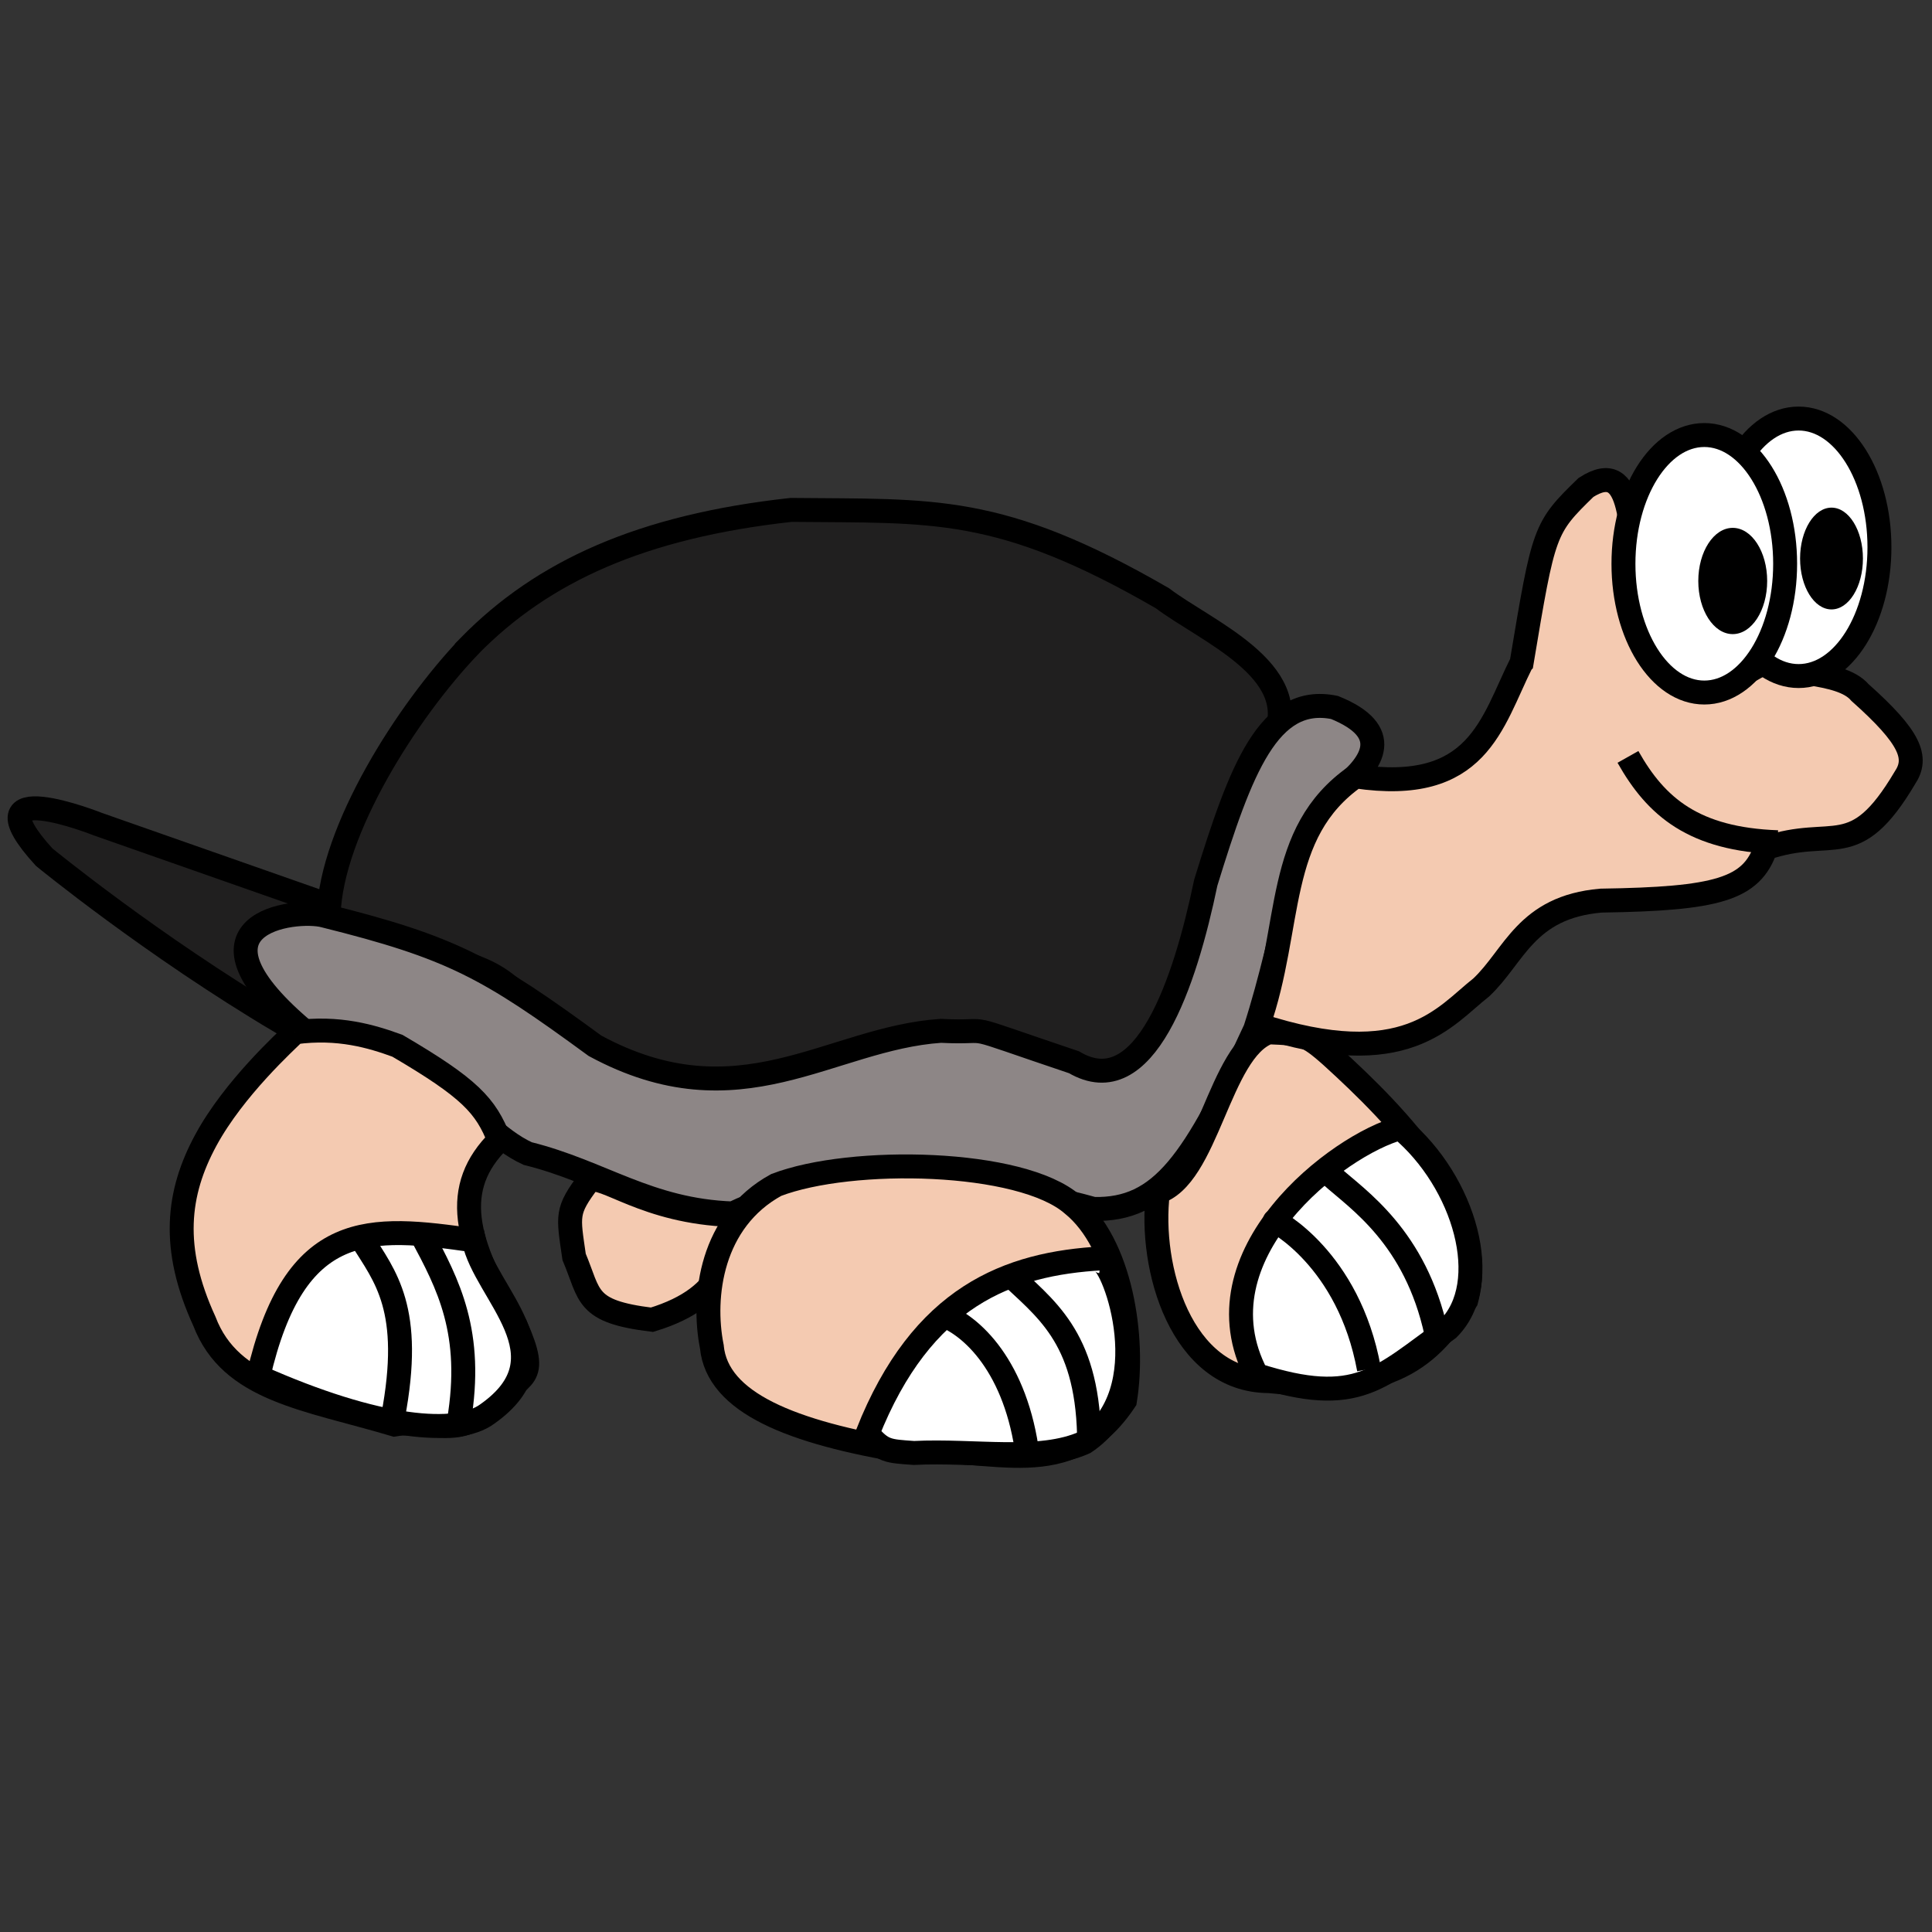 <?xml version="1.0" encoding="UTF-8" standalone="no"?>
<!-- Created with Inkscape (http://www.inkscape.org/) -->

<svg
   xmlns:dc="http://purl.org/dc/elements/1.1/"
   xmlns:cc="http://creativecommons.org/ns#"
   xmlns:rdf="http://www.w3.org/1999/02/22-rdf-syntax-ns#"
   xmlns:svg="http://www.w3.org/2000/svg"
   xmlns="http://www.w3.org/2000/svg"
   xmlns:sodipodi="http://sodipodi.sourceforge.net/DTD/sodipodi-0.dtd"
   xmlns:inkscape="http://www.inkscape.org/namespaces/inkscape"
   sodipodi:docname="turtlehub_logo.svg"
   height="64"
   width="64"
   inkscape:version="0.91 r13725"
   sodipodi:version="0.32"
   id="svg1340"
   inkscape:output_extension="org.inkscape.output.svg.inkscape"
   version="1.0"
   inkscape:export-filename="C:\Users\Justin\Code\TurtleHub\logos\turtlehub_logo-256.png"
   inkscape:export-xdpi="360"
   inkscape:export-ydpi="360">
  <rect width="100%" height="100%" fill="#333333" stroke="none"/>
  <defs
     id="defs1343" />
  <sodipodi:namedview
     inkscape:current-layer="svg1340"
     inkscape:window-y="-8"
     inkscape:window-x="-8"
     inkscape:cy="39.002282"
     inkscape:cx="25.614479"
     inkscape:zoom="11.313708"
     inkscape:window-height="878"
     inkscape:window-width="1600"
     inkscape:pageshadow="2"
     inkscape:pageopacity="0"
     borderopacity="1.0"
     bordercolor="#666666"
     pagecolor="#ffffff"
     id="base"
     showgrid="false"
     inkscape:window-maximized="1"
     showborder="true"
     borderlayer="false"
     inkscape:showpageshadow="true"
     fit-margin-bottom="5"
     fit-margin-top="5"
     fit-margin-left="0"
     fit-margin-right="0" />
  <path
     sodipodi:nodetypes="cccccccc"
     id="path3580"
     d="m 9.298,33.85 0,0 C 5.034,31.321 1.464,28.395 1.464,28.395 -1.115,25.568 3.249,27.304 3.249,27.304 l 7.488,2.628 -0.099,0.694 -2.182,0.942 0.843,2.281 z"
     style="fill:#201f1f;fill-opacity:1;fill-rule:evenodd;stroke:#000000;stroke-width:0.793;stroke-linecap:butt;stroke-linejoin:miter;stroke-miterlimit:4;stroke-dasharray:none;stroke-opacity:1"
     inkscape:connector-curvature="0" />
  <path
     sodipodi:nodetypes="ccccccccccccc"
     id="path3584"
     d="m 15.547,21.403 c 2.43,-2.479 5.703,-3.967 10.661,-4.512 4.711,0.05 6.893,-0.198 12.298,2.926 1.438,1.091 4.661,2.38 3.719,4.612 -1.488,2.926 -1.537,2.727 -2.281,5.405 -0.744,2.678 -0.149,2.43 -1.041,3.67 -1.587,1.686 -0.446,1.587 -2.479,2.479 -3.124,-1.289 -2.529,-1.041 -4.265,-1.289 -2.975,-0.248 -2.975,-0.347 -6.694,1.438 -2.479,0.397 -0.545,0.595 -3.074,0.298 -6.05,-2.975 -4.463,-3.917 -7.537,-4.661 -3.074,-0.744 -3.67,-0.099 -3.967,-1.488 0.099,-2.777 2.579,-6.694 4.661,-8.876 z"
     style="fill:#201f1f;fill-opacity:1;fill-rule:evenodd;stroke:#000000;stroke-width:0.793;stroke-linecap:butt;stroke-linejoin:miter;stroke-miterlimit:4;stroke-dasharray:none;stroke-opacity:1"
     inkscape:connector-curvature="0" />
  <path
     id="path3590"
     d="m 10.191,34.246 c 4.203,0.15 5.267,3.036 7.289,3.967 2.439,0.604 3.99,1.884 6.794,1.984 3.093,-1.488 7.679,-1.339 11.951,-0.149 2.265,0.05 3.329,-1.563 5.355,-5.951 1.083,-3.342 1.266,-6.404 2.926,-8.033 0.967,-0.787 1.663,-1.835 -0.298,-2.628 -2.183,-0.446 -3.108,2.051 -4.265,5.802 -0.687,3.308 -2.024,7.334 -4.364,5.951 -4.12,-1.386 -2.448,-0.942 -4.413,-1.041 -3.679,0.248 -6.661,3.087 -11.455,0.496 -3.55,-2.601 -4.737,-3.259 -8.975,-4.314 -0.939,-0.25 -5.012,0.216 -0.545,3.917 z"
     style="fill:#8d8686;fill-opacity:1;fill-rule:evenodd;stroke:#000000;stroke-width:0.793;stroke-linecap:butt;stroke-linejoin:miter;stroke-miterlimit:4;stroke-dasharray:none;stroke-opacity:1"
     sodipodi:nodetypes="ccccccccccccc"
     inkscape:connector-curvature="0" />
  <path
     id="path3593"
     d="m 9.77,34.197 c -0.292,0.292 -2.013,1.843 -2.95,3.57 -0.952,1.756 -1.161,3.579 -0.05,6 0.872,2.289 3.365,2.552 6.298,3.422 1.247,-0.209 2.158,0.569 3.273,-0.694 0.908,-1.007 1.576,-0.705 0.744,-2.579 C 15.341,41.132 14.951,39.329 16.538,37.767 16.092,36.624 15.565,36.05 13.166,34.643 12.307,34.329 11.216,34.003 9.77,34.197"
     style="fill:#f4cab1;fill-opacity:1;fill-rule:evenodd;stroke:#000000;stroke-width:0.793px;stroke-linecap:butt;stroke-linejoin:miter;stroke-opacity:1"
     sodipodi:nodetypes="ccccccccc"
     inkscape:connector-curvature="0" />
  <path
     id="path3599"
     d="m 19.514,39.106 c -0.77,1.018 -0.694,1.15 -0.496,2.529 0.545,1.293 0.35,1.811 2.579,2.083 2.576,-0.782 2.604,-2.331 2.628,-3.471 -2.859,-0.099 -4.217,-1.379 -4.711,-1.141 z"
     style="fill:#f4cab1;fill-opacity:1;fill-rule:evenodd;stroke:#000000;stroke-width:0.793px;stroke-linecap:butt;stroke-linejoin:miter;stroke-opacity:1"
     sodipodi:nodetypes="ccccc"
     inkscape:connector-curvature="0" />
  <path
     id="path3601"
     d="m 23.58,44.61 c 0.179,1.856 2.626,2.842 6.446,3.471 2.884,-0.196 5.356,1.137 7.24,-1.686 0.34,-2.104 -0.143,-5.207 -1.736,-6.496 -1.695,-1.488 -7.334,-1.599 -9.818,-0.645 -2.153,1.179 -2.463,3.684 -2.132,5.355 z"
     style="fill:#f4cab1;fill-opacity:1;fill-rule:evenodd;stroke:#000000;stroke-width:0.793px;stroke-linecap:butt;stroke-linejoin:miter;stroke-opacity:1"
     sodipodi:nodetypes="cccccc"
     inkscape:connector-curvature="0" />
  <path
     id="path3604"
     d="m 15.695,41.089 c -3.455,-0.496 -5.935,-0.723 -7.141,4.512 3.97,1.772 6.6,1.968 7.587,1.24 2.735,-1.928 -0.084,-3.991 -0.446,-5.752 z"
     style="fill:#ffffff;fill-opacity:1;fill-rule:evenodd;stroke:#000000;stroke-width:0.793px;stroke-linecap:butt;stroke-linejoin:miter;stroke-opacity:1"
     sodipodi:nodetypes="cccc"
     inkscape:connector-curvature="0" />
  <path
     id="path3606"
     d="m 36.522,41.684 c -3.124,0.167 -5.986,1.262 -7.785,5.802 0.498,0.59 0.673,0.584 1.537,0.645 2.029,-0.101 4.167,0.321 5.653,-0.347 2.534,-1.665 0.981,-5.934 0.545,-6"
     style="fill:#ffffff;fill-opacity:1;fill-rule:evenodd;stroke:#000000;stroke-width:0.793px;stroke-linecap:butt;stroke-linejoin:miter;stroke-opacity:1"
     sodipodi:nodetypes="ccccc"
     inkscape:connector-curvature="0" />
  <path
     id="path3608"
     d="m 11.976,41.04 c 0.78,1.25 1.722,2.309 1.041,5.901"
     style="fill:none;fill-opacity:0.75;fill-rule:evenodd;stroke:#000000;stroke-width:0.793px;stroke-linecap:butt;stroke-linejoin:miter;stroke-opacity:1"
     sodipodi:nodetypes="cc"
     inkscape:connector-curvature="0" />
  <path
     id="path3610"
     d="m 13.96,40.891 c 0.886,1.65 1.736,3.252 1.24,6.198"
     style="fill:none;fill-opacity:0.75;fill-rule:evenodd;stroke:#000000;stroke-width:0.793px;stroke-linecap:butt;stroke-linejoin:miter;stroke-opacity:1"
     sodipodi:nodetypes="cc"
     inkscape:connector-curvature="0" />
  <path
     id="path3612"
     d="m 31.117,43.519 c 1.094,0.36 2.556,1.794 2.926,4.711"
     style="fill:none;fill-opacity:0.75;fill-rule:evenodd;stroke:#000000;stroke-width:0.793px;stroke-linecap:butt;stroke-linejoin:miter;stroke-opacity:1"
     sodipodi:nodetypes="cc"
     inkscape:connector-curvature="0" />
  <path
     id="path3614"
     d="m 33.349,42.131 c 1.256,1.205 2.648,2.111 2.727,5.405"
     style="fill:none;fill-opacity:0.75;fill-rule:evenodd;stroke:#000000;stroke-width:0.793px;stroke-linecap:butt;stroke-linejoin:miter;stroke-opacity:1"
     sodipodi:nodetypes="cc"
     inkscape:connector-curvature="0" />
  <path
     id="path3616"
     d="m 38.357,39.503 c -0.307,2.492 0.772,6.236 3.669,6.248 4.415,0.455 5.511,-1.126 6.546,-2.678 0.811,-2.966 -2.281,-6.099 -4.463,-8.083 -0.869,-0.776 -0.999,-0.744 -2.083,-0.793 -1.654,0.595 -2.021,4.848 -3.719,5.306"
     style="fill:#f4cab1;fill-opacity:1;fill-rule:evenodd;stroke:#000000;stroke-width:0.793px;stroke-linecap:butt;stroke-linejoin:miter;stroke-opacity:1"
     sodipodi:nodetypes="cccccc"
     inkscape:connector-curvature="0" />
  <path
     id="path3618"
     d="m 41.63,45.552 c 3.353,1.072 4.076,0.089 6.347,-1.537 1.512,-1.512 0.543,-4.862 -1.587,-6.645 -2.042,0.537 -6.862,4.196 -4.76,8.182 z"
     style="fill:#ffffff;fill-opacity:1;fill-rule:evenodd;stroke:#000000;stroke-width:0.793px;stroke-linecap:butt;stroke-linejoin:miter;stroke-opacity:1"
     sodipodi:nodetypes="cccc"
     inkscape:connector-curvature="0" />
  <path
     id="path3620"
     d="m 42.225,40.445 c -0.017,-0.017 2.453,1.235 3.124,4.909"
     style="fill:none;fill-opacity:0.75;fill-rule:evenodd;stroke:#000000;stroke-width:0.793px;stroke-linecap:butt;stroke-linejoin:miter;stroke-opacity:1"
     sodipodi:nodetypes="cc"
     inkscape:connector-curvature="0" />
  <path
     id="path3622"
     d="m 44.109,38.957 c 0.867,0.779 2.78,2.016 3.471,5.207"
     style="fill:none;fill-opacity:0.75;fill-rule:evenodd;stroke:#000000;stroke-width:0.793px;stroke-linecap:butt;stroke-linejoin:miter;stroke-opacity:1"
     sodipodi:nodetypes="cc"
     inkscape:connector-curvature="0" />
  <path
     id="path3624"
     d="m 50.407,21.948 c 0.735,-4.396 0.741,-4.449 2.132,-5.802 3.249,-2.077 -0.662,9.96 6.05,5.703 0.329,0.555 2.361,0.308 3.025,1.091 1.676,1.493 1.934,2.159 1.488,2.827 -1.686,2.844 -2.354,1.56 -4.612,2.331 -0.472,1.364 -1.605,1.678 -5.455,1.736 -2.497,0.215 -2.867,1.845 -3.967,2.876 -1.211,0.947 -2.493,2.846 -7.389,1.24 1.15,-3.271 0.531,-6.349 3.223,-8.232 4.073,0.603 4.503,-1.766 5.504,-3.769 z"
     style="fill:#f4cab1;fill-opacity:1;fill-rule:evenodd;stroke:#000000;stroke-width:0.793px;stroke-linecap:butt;stroke-linejoin:miter;stroke-opacity:1"
     sodipodi:nodetypes="ccccccccccc"
     inkscape:connector-curvature="0" />
  <path
     id="path3626"
     d="m 53.928,25.073 c 0.937,1.665 2.187,2.727 4.959,2.827"
     style="fill:none;fill-opacity:0.75;fill-rule:evenodd;stroke:#000000;stroke-width:0.793px;stroke-linecap:butt;stroke-linejoin:miter;stroke-opacity:1"
     sodipodi:nodetypes="cc"
     inkscape:connector-curvature="0" />
  <ellipse
     id="path3628"
     style="fill:#ffffff;fill-opacity:1;fill-rule:evenodd;stroke:#000000;stroke-width:0.793px;stroke-linecap:butt;stroke-linejoin:miter;stroke-opacity:1"
     cx="59.581"
     cy="18.13"
     rx="2.678"
     ry="4.265" />
  <ellipse
     id="path5148"
     style="fill:#ffffff;fill-opacity:1;fill-rule:evenodd;stroke:#000000;stroke-width:0.793px;stroke-linecap:butt;stroke-linejoin:miter;stroke-opacity:1"
     cx="56.457"
     cy="18.676"
     rx="2.678"
     ry="4.265" />
  <ellipse
     id="path5150"
     style="fill:#000000;fill-opacity:1"
     cx="57.399"
     cy="19.246"
     rx="1.141"
     ry="1.76" />
  <ellipse
     id="path5912"
     style="fill:#000000;fill-opacity:1"
     cx="60.671"
     cy="18.502"
     rx="1.041"
     ry="1.686" />
</svg>
